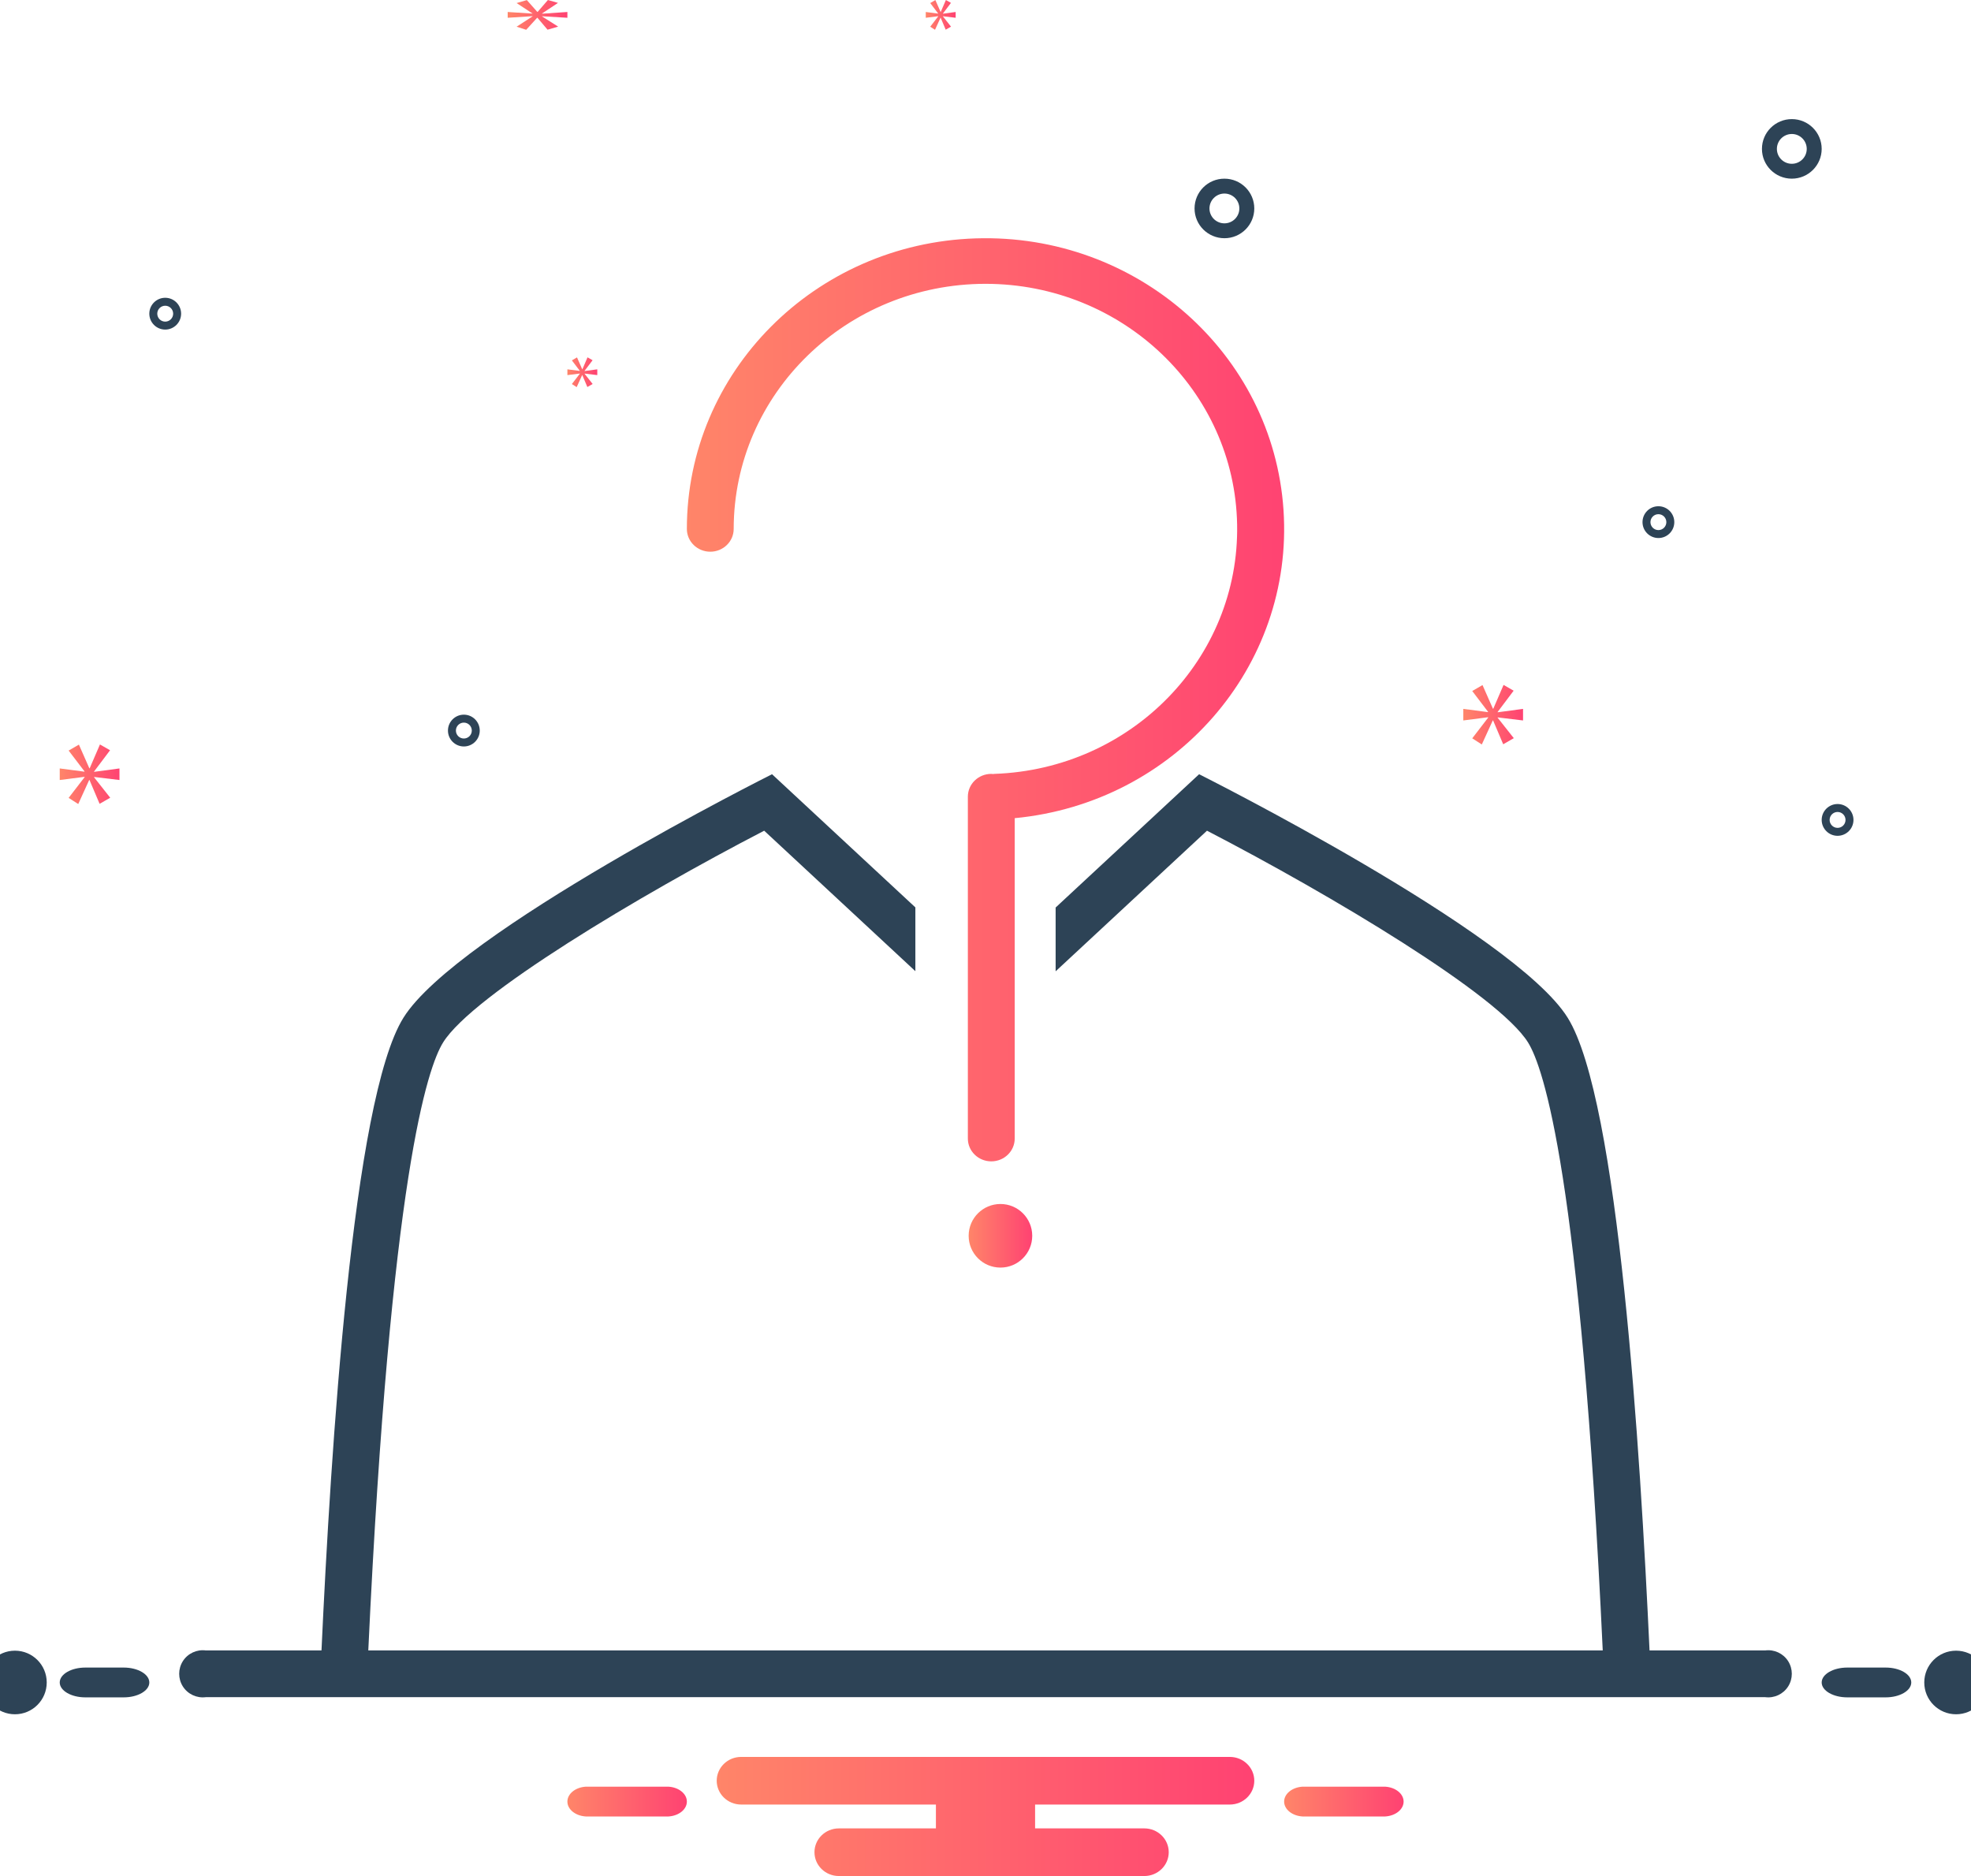<?xml version="1.0" encoding="UTF-8"?>
<svg width="62px" height="59px" viewBox="0 0 62 59" version="1.1" xmlns="http://www.w3.org/2000/svg" xmlns:xlink="http://www.w3.org/1999/xlink">
    <!-- Generator: Sketch 57.1 (83088) - https://sketch.com -->
    <title>logo 1</title>
    <desc>Created with Sketch.</desc>
    <defs>
        <linearGradient x1="0%" y1="50%" x2="100%" y2="50%" id="linearGradient">
            <stop stop-color="#FF8569" offset="0%"></stop>
            <stop stop-color="#FF4272" offset="100%"></stop>
        </linearGradient>
    </defs>
    <g id="Welcome" stroke="none" stroke-width="1" fill="none" fill-rule="evenodd">
        <g id="Desktop" transform="translate(-272, -2890)" fill-rule="nonzero">
            <g id="Who-we-are?" transform="translate(74, 2838)">
                <g id="1" transform="translate(169, 37)">
                    <g id="logo-1" transform="translate(29, 15)">
                        <path d="M57.303,4.683 C57.303,4.165 56.882,3.746 56.364,3.746 C55.845,3.746 55.424,4.165 55.424,4.683 C55.424,5.2 55.845,5.619 56.364,5.619 C56.882,5.618 57.302,5.2 57.303,4.683 Z M56.364,5.151 C56.104,5.151 55.894,4.941 55.894,4.683 C55.894,4.424 56.104,4.214 56.364,4.214 C56.623,4.214 56.833,4.424 56.833,4.683 C56.833,4.941 56.623,5.151 56.364,5.151 L56.364,5.151 Z" id="Shape" fill="#2D4356"></path>
                        <path d="M38.515,7.492 C39.034,7.492 39.455,7.073 39.455,6.556 C39.455,6.038 39.034,5.619 38.515,5.619 C37.996,5.619 37.576,6.038 37.576,6.556 C37.576,7.073 37.997,7.491 38.515,7.492 L38.515,7.492 Z M38.515,6.087 C38.775,6.087 38.985,6.297 38.985,6.556 C38.985,6.814 38.775,7.024 38.515,7.024 C38.256,7.024 38.045,6.814 38.045,6.556 C38.046,6.297 38.256,6.088 38.515,6.087 Z" id="Shape" fill="#2D4356"></path>
                        <path d="M58.303,25.786 C58.303,25.51 58.079,25.286 57.803,25.286 C57.527,25.286 57.303,25.51 57.303,25.786 C57.303,26.062 57.527,26.286 57.803,26.286 C58.079,26.285 58.303,26.062 58.303,25.786 Z M57.553,25.786 C57.553,25.648 57.665,25.536 57.803,25.536 C57.941,25.536 58.053,25.648 58.053,25.786 C58.053,25.924 57.941,26.036 57.803,26.036 C57.665,26.036 57.553,25.924 57.553,25.786 L57.553,25.786 Z" id="Shape" fill="#2D4356"></path>
                        <path d="M52.167,16.921 C52.443,16.921 52.667,16.697 52.667,16.421 C52.667,16.144 52.443,15.921 52.167,15.921 C51.891,15.921 51.667,16.144 51.667,16.421 C51.667,16.697 51.891,16.92 52.167,16.921 Z M52.167,16.171 C52.305,16.171 52.417,16.283 52.417,16.421 C52.417,16.559 52.305,16.671 52.167,16.671 C52.029,16.671 51.917,16.559 51.917,16.421 C51.917,16.283 52.029,16.171 52.167,16.171 L52.167,16.171 Z" id="Shape" fill="#2D4356"></path>
                        <path d="M14.591,23.476 C14.867,23.476 15.091,23.252 15.091,22.976 C15.091,22.7 14.867,22.476 14.591,22.476 C14.315,22.476 14.091,22.7 14.091,22.976 C14.091,23.252 14.315,23.476 14.591,23.476 Z M14.591,22.726 C14.729,22.726 14.841,22.838 14.841,22.976 C14.841,23.114 14.729,23.226 14.591,23.226 C14.453,23.226 14.341,23.114 14.341,22.976 C14.341,22.838 14.453,22.726 14.591,22.726 Z" id="Shape" fill="#2D4356"></path>
                        <path d="M5.197,9.365 C4.921,9.365 4.697,9.589 4.697,9.865 C4.697,10.141 4.921,10.365 5.197,10.365 C5.473,10.365 5.697,10.141 5.697,9.865 C5.697,9.589 5.473,9.365 5.197,9.365 Z M5.197,10.115 C5.059,10.115 4.947,10.003 4.947,9.865 C4.947,9.727 5.059,9.615 5.197,9.615 C5.335,9.615 5.447,9.727 5.447,9.865 C5.447,10.003 5.335,10.115 5.197,10.115 Z" id="Shape" fill="#2D4356"></path>
                        <ellipse id="Oval" fill="#2D4356" cx="0.47" cy="52.913" rx="1" ry="1"></ellipse>
                        <path d="M3.892,52.444 L2.684,52.444 C2.239,52.444 1.879,52.654 1.879,52.913 C1.879,53.171 2.239,53.381 2.684,53.381 L3.892,53.381 C4.336,53.381 4.697,53.171 4.697,52.913 C4.697,52.654 4.336,52.444 3.892,52.444 Z" id="Path" fill="#2D4356"></path>
                        <path d="M59.316,52.444 L58.108,52.444 C57.664,52.444 57.303,52.654 57.303,52.913 C57.303,53.171 57.664,53.381 58.108,53.381 L59.316,53.381 C59.761,53.381 60.121,53.171 60.121,52.913 C60.121,52.654 59.761,52.444 59.316,52.444 Z" id="Path" fill="#2D4356"></path>
                        <ellipse id="Oval" fill="#2D4356" cx="61.53" cy="52.913" rx="1" ry="1"></ellipse>
                        <path d="M55.526,51.905 L51.888,51.905 C51.6,45.683 50.919,34.585 49.315,32.01 C47.643,29.317 37.719,24.349 37.719,24.349 L33.206,28.541 L33.206,30.547 L37.967,26.125 C41.888,28.157 47.137,31.289 48.067,32.786 C48.548,33.559 49.717,36.966 50.416,51.905 L11.585,51.905 C12.286,36.969 13.456,33.56 13.938,32.785 C14.866,31.291 20.116,28.158 24.038,26.125 L28.794,30.543 L28.794,28.537 L24.285,24.349 C24.285,24.349 14.362,29.317 12.689,32.01 C11.086,34.585 10.401,45.683 10.113,51.905 L6.474,51.905 C6.188,51.868 5.907,51.999 5.752,52.242 C5.598,52.485 5.598,52.795 5.752,53.038 C5.907,53.281 6.188,53.412 6.474,53.375 L55.526,53.375 C55.812,53.412 56.093,53.281 56.248,53.038 C56.402,52.795 56.402,52.485 56.248,52.242 C56.093,51.999 55.812,51.868 55.526,51.905 L55.526,51.905 Z" id="Path" fill="#2D4356"></path>
                        <path d="M30.998,8.926 C35.317,8.927 38.839,12.295 38.915,16.498 C38.992,20.7 35.595,24.188 31.279,24.338 C31.265,24.338 31.253,24.342 31.239,24.343 C31.22,24.342 31.202,24.338 31.182,24.338 C30.775,24.338 30.445,24.659 30.445,25.055 L30.445,35.807 C30.445,36.203 30.775,36.524 31.182,36.524 C31.589,36.524 31.919,36.203 31.919,35.807 L31.919,25.731 C36.963,25.249 40.705,20.959 40.374,16.037 C40.043,11.115 35.759,7.336 30.693,7.497 C25.627,7.658 21.606,11.702 21.606,16.635 C21.606,17.03 21.936,17.351 22.343,17.351 C22.749,17.351 23.079,17.03 23.079,16.635 C23.083,12.38 26.626,8.931 30.998,8.926 Z" id="Path" fill="url(#linearGradient)"></path>
                        <ellipse id="Oval" fill="url(#linearGradient)" cx="31.47" cy="38.865" rx="1" ry="1"></ellipse>
                        <polygon id="Path" fill="url(#linearGradient)" points="2.959 24.263 3.462 23.595 3.144 23.413 2.821 24.162 2.81 24.162 2.482 23.418 2.159 23.605 2.657 24.258 2.657 24.269 1.879 24.167 1.879 24.531 2.662 24.43 2.662 24.44 2.159 25.093 2.461 25.286 2.805 24.531 2.815 24.531 3.133 25.28 3.467 25.088 2.959 24.445 2.959 24.435 3.758 24.531 3.758 24.167 2.959 24.274"></polygon>
                        <polygon id="Path" fill="url(#linearGradient)" points="18.24 11.752 17.989 12.078 18.14 12.175 18.312 11.797 18.317 11.797 18.476 12.172 18.642 12.076 18.388 11.754 18.388 11.749 18.788 11.797 18.788 11.615 18.388 11.669 18.388 11.663 18.64 11.329 18.481 11.238 18.32 11.613 18.314 11.613 18.15 11.24 17.989 11.334 18.238 11.661 18.238 11.666 17.848 11.615 17.848 11.797 18.24 11.747"></polygon>
                        <polygon id="Path" fill="url(#linearGradient)" points="29.513 0.514 29.261 0.84 29.412 0.937 29.584 0.559 29.59 0.559 29.748 0.934 29.915 0.838 29.661 0.516 29.661 0.511 30.061 0.559 30.061 0.377 29.661 0.431 29.661 0.425 29.913 0.091 29.754 0 29.592 0.375 29.587 0.375 29.423 0.002 29.261 0.096 29.51 0.423 29.51 0.428 29.121 0.377 29.121 0.559 29.513 0.509"></polygon>
                        <polygon id="Path" fill="url(#linearGradient)" points="47.909 22.658 47.909 22.294 47.11 22.401 47.11 22.39 47.613 21.722 47.296 21.54 46.973 22.289 46.962 22.289 46.634 21.545 46.311 21.732 46.808 22.385 46.808 22.396 46.03 22.294 46.03 22.658 46.813 22.556 46.813 22.567 46.311 23.22 46.612 23.413 46.957 22.658 46.967 22.658 47.285 23.407 47.618 23.215 47.11 22.572 47.11 22.562"></polygon>
                        <polygon id="Path" fill="url(#linearGradient)" points="17.049 0.425 17.552 0.091 17.235 0 16.912 0.374 16.901 0.374 16.573 0.003 16.25 0.096 16.748 0.423 16.748 0.428 15.97 0.377 15.97 0.559 16.753 0.508 16.753 0.514 16.25 0.84 16.552 0.937 16.896 0.559 16.906 0.559 17.224 0.934 17.557 0.837 17.049 0.516 17.049 0.511 17.848 0.559 17.848 0.377 17.049 0.431"></polygon>
                        <path d="M43.573,56.19 L40.972,56.19 C40.646,56.21 40.394,56.414 40.394,56.659 C40.394,56.904 40.646,57.107 40.972,57.127 L43.573,57.127 C43.9,57.107 44.152,56.904 44.152,56.659 C44.152,56.414 43.9,56.21 43.573,56.19 L43.573,56.19 Z" id="Path" fill="url(#linearGradient)"></path>
                        <path d="M21.028,56.19 L18.427,56.19 C18.1,56.21 17.848,56.414 17.848,56.659 C17.848,56.904 18.1,57.107 18.427,57.127 L21.028,57.127 C21.354,57.107 21.606,56.904 21.606,56.659 C21.606,56.414 21.354,56.21 21.028,56.19 L21.028,56.19 Z" id="Path" fill="url(#linearGradient)"></path>
                        <path d="M38.686,55.254 L23.314,55.254 C22.89,55.254 22.545,55.589 22.545,56.003 C22.545,56.417 22.89,56.752 23.314,56.752 L29.44,56.752 L29.44,57.502 L26.388,57.502 C25.964,57.502 25.62,57.837 25.62,58.251 C25.62,58.665 25.964,59 26.388,59 L35.996,59 C36.42,59 36.764,58.665 36.764,58.251 C36.764,57.837 36.42,57.502 35.996,57.502 L32.56,57.502 L32.56,56.752 L38.686,56.752 C39.11,56.752 39.455,56.417 39.455,56.003 C39.455,55.589 39.11,55.254 38.686,55.254 Z" id="Path" fill="url(#linearGradient)"></path>
                    </g>
                </g>
            </g>
        </g>
    </g>
</svg>